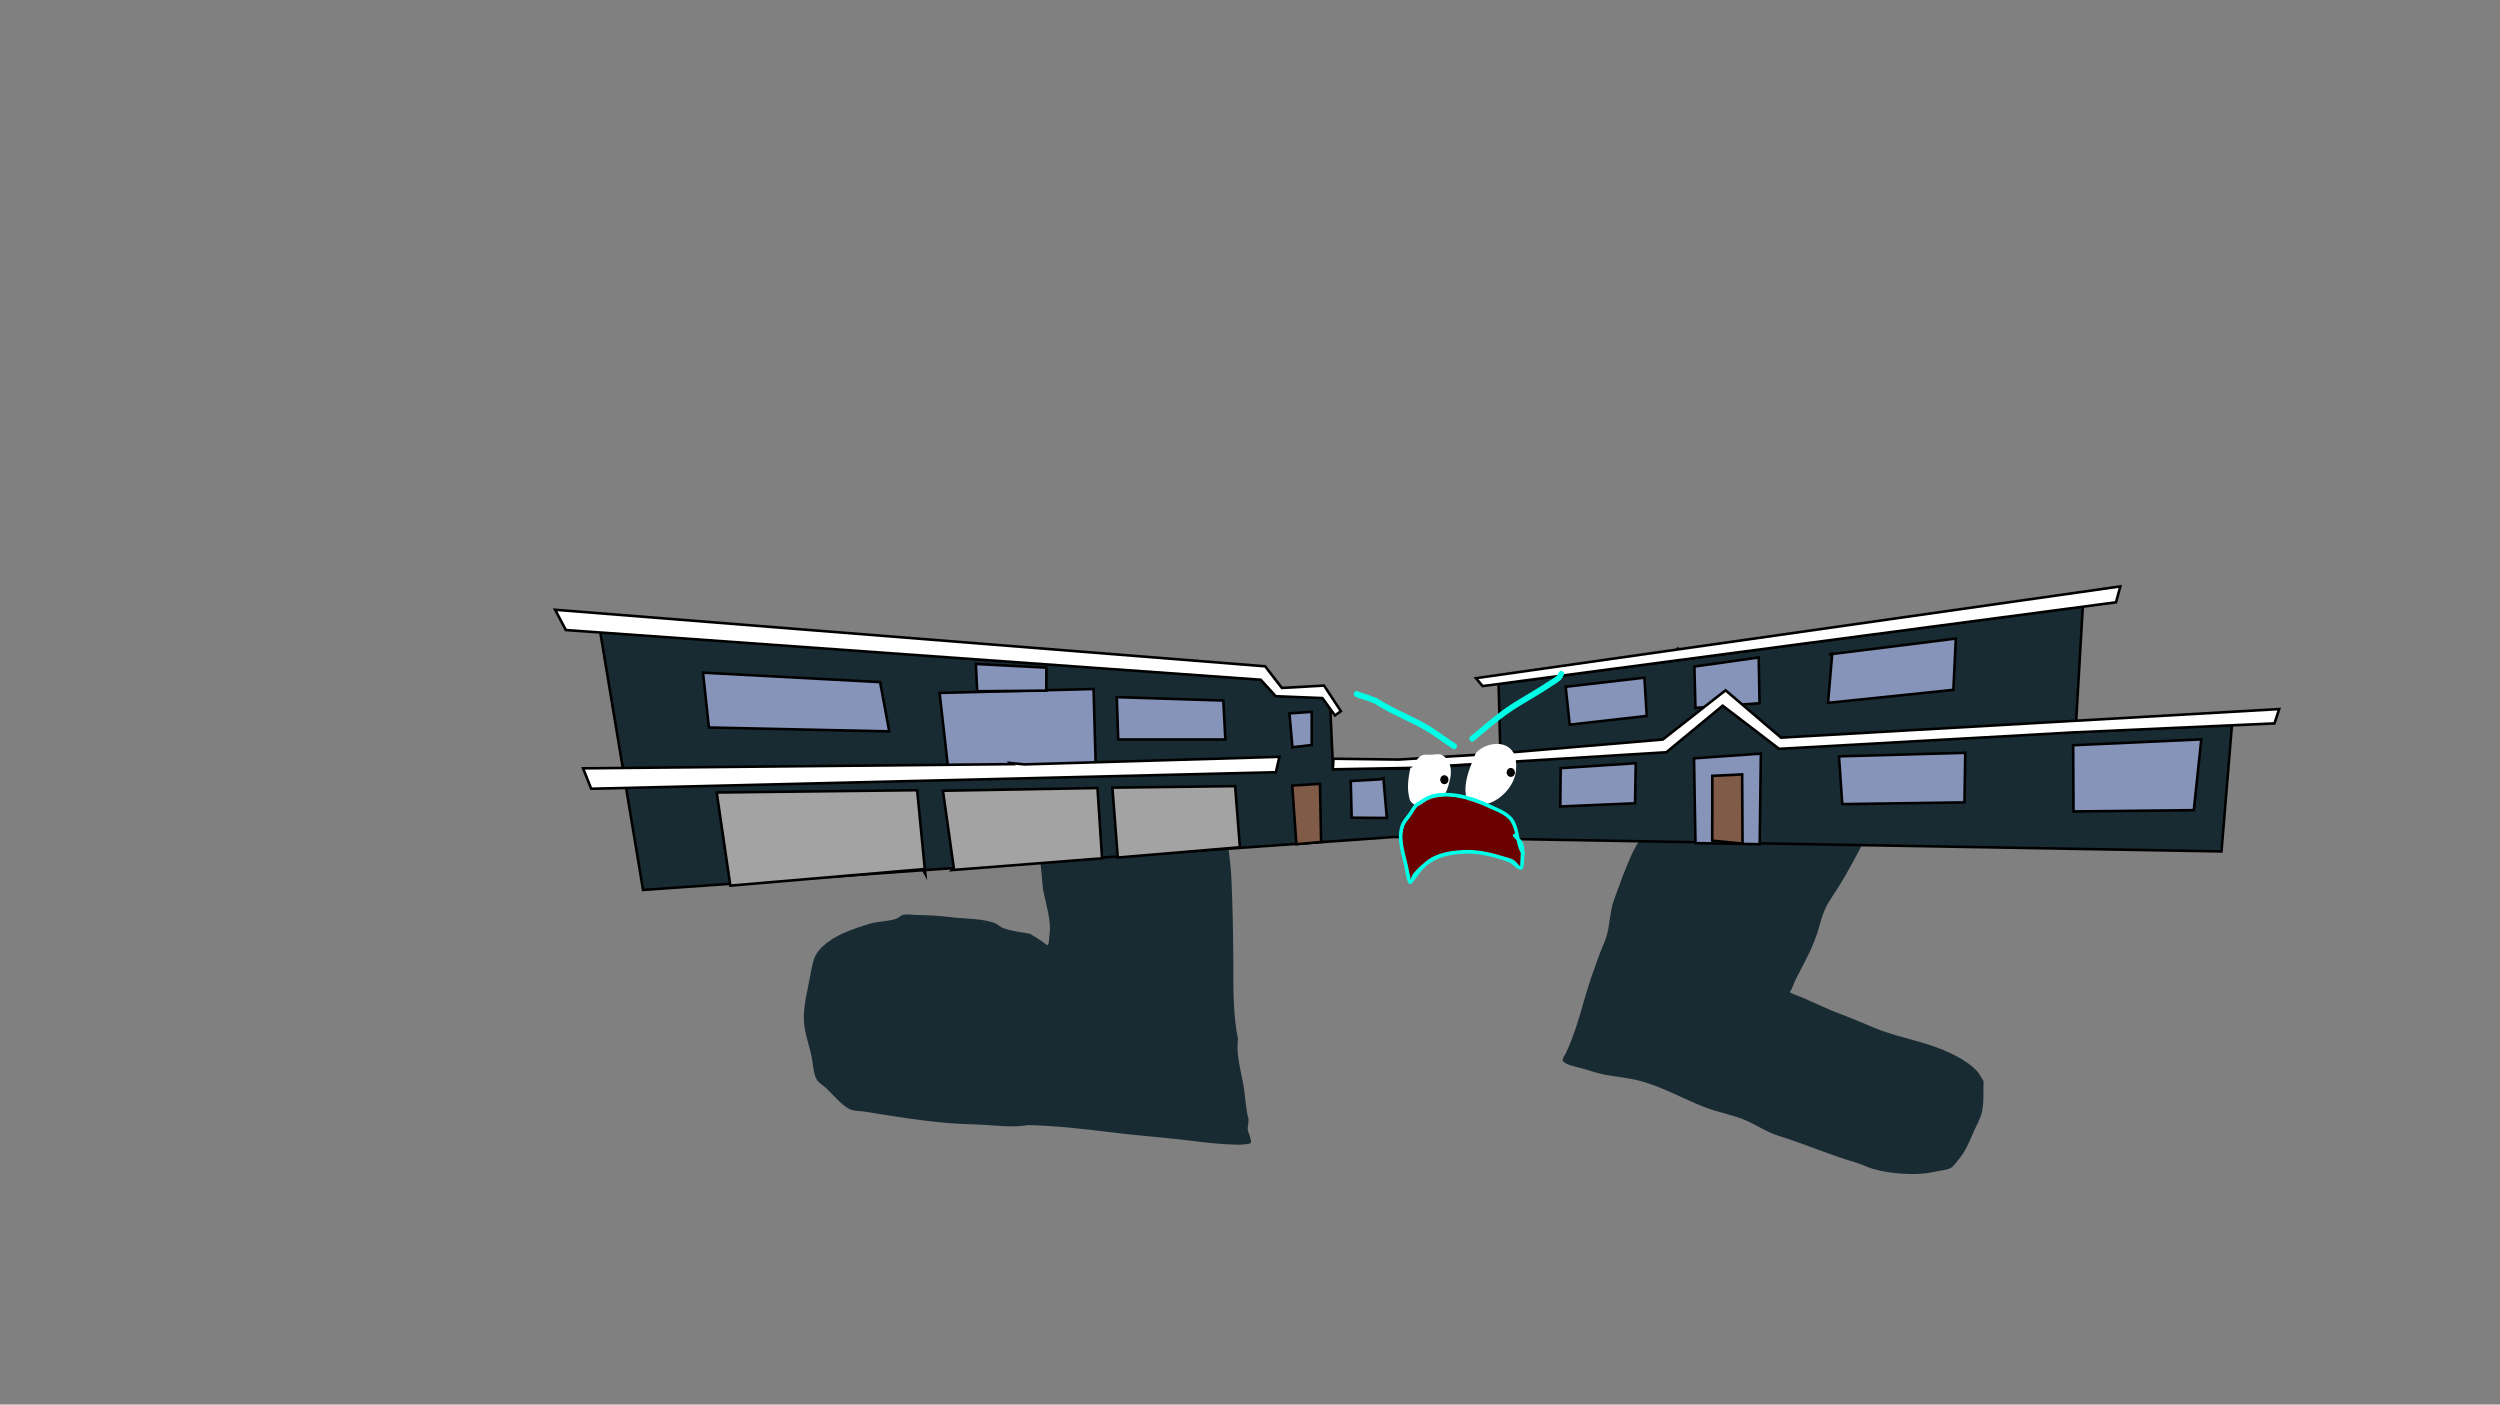 <svg version="1.1" xmlns="http://www.w3.org/2000/svg" xmlns:xlink="http://www.w3.org/1999/xlink" width="959.459" height="539.039" viewBox="0,0,959.459,539.039"><rect x="0" y="0" width="959.459" height="539.039" fill="#808080" stroke="none"/><g transform="translate(159.73,89.52)"><g data-paper-data="{&quot;isPaintingLayer&quot;:true}" stroke-linejoin="miter" stroke-miterlimit="10" stroke-dasharray="" stroke-dashoffset="0" style="mix-blend-mode: normal"><path d="M-159.73,449.52v-539.039h959.459v539.039z" fill="none" fill-rule="nonzero" stroke="#f00000" stroke-width="0" stroke-linecap="butt"/><path d="M313.259,209.735c-0.132,1.939 -0.331,3.868 -0.57,5.765c-0.486,3.851 -1.454,7.942 -1.496,11.82c-0.069,6.337 1.305,12.897 1.618,19.254c0.518,10.54 0.704,20.911 0.78,31.474c0.074,10.343 -0.267,21.038 1.794,31.193c-0.734,6.135 0.983,11.413 2.051,17.392c0.789,4.416 0.831,9.003 1.997,13.338c0.109,1.372 -0.478,2.999 -0.27,4.285c0.157,0.97 0.788,1.827 0.915,2.8c0.09,0.686 0.574,1.516 0.158,2.069c-0.461,0.613 -4.294,0.683 -5.095,0.672c-5.811,-0.084 -12.11,-0.796 -17.881,-1.52c-10.396,-1.305 -20.81,-1.992 -31.23,-3.307c-10.369,-1.308 -20.618,-2.414 -31.057,-2.689c-5.751,0.945 -10.698,0.289 -16.469,-0.064c-4.989,-0.305 -10.024,-0.334 -14.998,-0.774c-10.465,-0.927 -20.888,-2.629 -31.252,-4.309c-1.722,-0.279 -4.405,-0.222 -5.962,-0.997c-3.236,-1.611 -6.397,-5.722 -9.093,-8.151c-0.977,-0.881 -2.835,-2.065 -3.49,-3.192c-1.326,-2.282 -1.439,-6.418 -2.005,-9.009c-0.93,-4.258 -2.645,-8.961 -2.898,-13.305c-0.34,-5.84 1.471,-12.278 2.513,-17.988c0.53,-2.904 1.026,-6.424 2.887,-8.825c4.493,-5.796 13.3,-8.712 20.003,-10.705c3.218,-0.957 6.972,-0.806 10.063,-1.89c1.103,-0.387 1.467,-1.195 2.656,-1.5c1.313,-0.337 3.334,0.023 4.697,0.044c4.593,0.069 8.962,0.284 13.529,0.858c5.151,0.649 11.468,0.469 16.389,2.081c1.413,0.463 2.558,1.694 3.953,2.194c3.018,1.082 6.862,1.562 10.035,2.091c1.808,0.999 3.515,2.144 5.223,3.305c0.542,0.368 1.228,1.316 1.742,0.91c0.366,-0.289 0.464,-3.401 0.543,-3.897c0.85,-5.358 -1.56,-12.211 -2.502,-17.542c-0.887,-10.508 -2.189,-20.776 -3.242,-31.256c-0.742,-7.392 -2.223,-14.735 -3.399,-22.07c-0.318,-1.987 -1.294,-3.586 -1.892,-5.485c-0.212,-0.673 -0.876,-1.445 -0.517,-2.053c0.359,-0.608 1.365,-0.36 2.047,-0.54c3.439,-0.392 7.17,0.69 10.585,1.227c6.915,1.089 13.831,2.164 20.747,3.245c5.957,0.931 11.839,1.347 17.835,1.833c4.285,0.347 8.992,1.129 13.256,0.603c5.424,-0.457 10.512,0.721 15.65,1.853c-0.414,-3.516 -1.291,-6.72 -0.844,-10.256c0,0 0.094,-0.744 0.838,-0.65c0.744,0.094 0.65,0.838 0.65,0.838c-0.44,3.49 0.496,6.679 0.878,10.179c0.008,0.075 0.016,0.151 0.024,0.226c2.055,0.441 4.124,0.848 6.231,1.113l1.378,0.174c0.411,0.052 0.702,0.427 0.65,0.838c-0.037,0.297 -0.244,0.531 -0.511,0.619l-1.307,0.46l-0.111,-0.317c-0.349,0.17 -0.679,0.366 -0.959,0.633c-1.944,1.849 -3.15,4.917 -5.226,6.843zM317.961,201.738c-1.571,-0.239 -3.124,-0.549 -4.669,-0.881c0.152,2.104 0.172,4.232 0.098,6.358c1.329,-1.83 2.938,-4.447 4.572,-5.477z" fill="#192b32" fill-rule="nonzero" stroke="none" stroke-width="0.5" stroke-linecap="butt"/><path d="M565.988,219.747c0.096,0.505 -0.623,0.46 -0.623,0.46l-0.406,-0.026c-1.242,-0.093 -2.144,-0.399 -2.934,-0.815c-1.748,4.235 -3.557,8.436 -5.674,12.551c-3.151,6.123 -6.349,12.185 -9.966,18.125c-1.863,3.06 -4.166,6.067 -5.649,9.271c-1.347,2.911 -2.02,6.15 -3.002,9.181c-2.092,6.459 -5.589,12.487 -8.657,18.618c-0.499,1.183 -0.888,2.44 -1.509,3.578c-0.108,0.198 -0.555,0.329 -0.414,0.556c0.26,0.419 4.127,1.769 4.794,2.063c5.27,2.324 10.495,4.82 15.944,6.841c4.203,1.559 8.129,3.348 12.246,5.011c5.491,2.217 11.149,3.582 16.831,5.177c7.655,2.152 16.751,5.776 21.748,10.899c1.176,1.206 1.955,2.851 2.807,4.146c-0.129,3.896 0.229,8.218 -0.635,11.955c-0.645,2.788 -2.317,5.473 -3.441,8.121c-1.576,3.713 -2.999,7.145 -5.784,10.359c-0.809,0.933 -1.654,2.398 -2.945,3.02c-1.611,0.777 -4.562,0.978 -6.49,1.445c-5.919,1.434 -16.357,0.793 -23.121,-1.198c-2.359,-0.694 -4.535,-1.85 -6.914,-2.54c-10.072,-2.93 -19.286,-7.047 -29.275,-10.132c-4.896,-1.512 -8.566,-4.299 -13.195,-6.183c-4.945,-2.012 -10.515,-2.954 -15.507,-4.926c-9.615,-3.803 -17.927,-8.957 -28.425,-10.853c-3.356,-0.606 -6.841,-0.96 -10.161,-1.63c-2.836,-0.572 -5.812,-1.666 -8.629,-2.419c-1.662,-0.444 -6.396,-1.369 -6.979,-2.9c-0.267,-0.7 0.943,-2.306 1.235,-2.935c2.863,-6.167 4.859,-12.582 6.658,-19.078c1.82,-6.568 4.037,-12.95 6.441,-19.343c0.899,-2.391 2.102,-4.769 2.725,-7.239c1.035,-4.1 1.071,-8.358 2.387,-12.404c2.313,-6.43 4.549,-12.797 7.464,-19.008c2.896,-6.17 8.175,-11.379 9.35,-18.124c1.161,-6.666 1.577,-13.547 1.247,-20.483c-0.109,-2.293 -0.604,-4.808 -0.33,-7.033c0.28,-2.273 1.739,-4.246 2.299,-6.434c0.557,-2.176 0.626,-4.5 1.148,-6.697c0.504,-2.123 0.909,-4.318 0.925,-6.547c0.009,-1.25 -0.852,-2.851 -0.691,-4.011c0.431,-3.093 1.285,-6.96 3.17,-9.62c8.027,5.508 13.953,12.766 20.726,18.986c6.816,6.259 13.957,12.063 21.521,17.931c4.193,3.253 8.251,6.949 12.816,9.945c3.493,2.292 7.681,4.035 11.204,6.319c2.724,1.923 5.623,2.95 8.67,4.529c0.813,0.421 1.48,0.934 2.14,1.412c0.312,-0.76 0.622,-1.522 0.933,-2.284c0,0 0.184,-0.45 0.886,-0.217c0.702,0.234 0.518,0.684 0.518,0.684c-0.359,0.881 -0.718,1.76 -1.079,2.638c0.679,0.372 1.432,0.637 2.381,0.682l0.406,0.026c0,0 0.719,0.046 0.815,0.551z" fill="#192b32" fill-rule="nonzero" stroke="none" stroke-width="0.5" stroke-linecap="butt"/><g><path d="M87.064,252.022l-16.596,-99.991l253.957,19.212l5.255,6.126l18.717,0.747l2.441,4.861l1.035,22.567l26.192,-0.053l38.114,-2.187l-0.769,-30.36l224.206,-29.725l-2.798,48.158l60.043,-2.743l-4.022,48.609l-317.664,-5.538z" fill="#192b32" fill-rule="nonzero" stroke="#000000" stroke-width="1" stroke-linecap="round"/><path d="M120.556,250.372l-5.233,-35.742l76.934,-0.881l3.132,32.132l-0.973,-1.807z" fill="#a3a3a3" fill-rule="nonzero" stroke="#000000" stroke-width="1" stroke-linecap="round"/><path d="M206.3,243.467l-4.147,-29.511l59.314,-1.045l1.765,26.976l-57.68,4.515z" fill="#a3a3a3" fill-rule="nonzero" stroke="#000000" stroke-width="1" stroke-linecap="round"/><path d="M269.251,239.582l-2.07,-26.815l47.117,-0.583l1.831,23.463z" fill="#a3a3a3" fill-rule="nonzero" stroke="#000000" stroke-width="1" stroke-linecap="round"/><path d="M268.875,178.028l40.892,1.308l0.774,14.954l-41.123,0z" fill="#8694ba" fill-rule="nonzero" stroke="#000000" stroke-width="1" stroke-linecap="round"/><path d="M181.559,191.178l-69.235,-1.501l-2.246,-21.036l67.97,3.616z" fill="#8694ba" fill-rule="nonzero" stroke="#000000" stroke-width="1" stroke-linecap="round"/><path d="M441.14,174.054l30.226,-3.5l0.899,14.69l-29.571,3.353z" fill="#8694ba" fill-rule="nonzero" stroke="#000000" stroke-width="1" stroke-linecap="round"/><path d="M490.55,166.288l24.691,-3.49l0.313,17.57l-24.602,1.795z" fill="#8694ba" fill-rule="nonzero" stroke="#000000" stroke-width="1" stroke-linecap="round"/><path d="M542.543,161.589l48.351,-6.043l-0.951,19.685l-48.113,4.995l1.626,-19.051" fill="#8694ba" fill-rule="nonzero" stroke="#000000" stroke-width="1" stroke-linecap="round"/><path d="M546.04,200.758l48.469,-1.358l-0.309,19.018l-46.905,0.668z" fill="#8694ba" fill-rule="nonzero" stroke="#000000" stroke-width="1" stroke-linecap="round"/><path d="M490.966,234.053l-0.561,-32.537l25.655,-1.822l-0.437,34.776z" fill="#8694ba" fill-rule="nonzero" stroke="#000000" stroke-width="1" stroke-linecap="round"/><path d="M497.4,233.109l0.029,-24.87l11.453,-0.551l0.146,26.558z" fill="#805b47" fill-rule="nonzero" stroke="#000000" stroke-width="1" stroke-linecap="round"/><path d="M467.776,218.756l-28.702,1.248l0.154,-14.717l28.817,-1.902z" fill="#8694ba" fill-rule="nonzero" stroke="#000000" stroke-width="1" stroke-linecap="round"/><path d="M371.189,209.159l1.333,15.238l-13.505,-0.094l-0.357,-14.078l11.404,-0.663z" fill="#8694ba" fill-rule="nonzero" stroke="#000000" stroke-width="1" stroke-linecap="round"/><path d="M337.789,234.487l-1.58,-22.525l10.647,-0.644l0.439,22.304z" fill="#805b47" fill-rule="nonzero" stroke="#000000" stroke-width="1" stroke-linecap="round"/><path d="M336.278,197.266l-1.15,-12.999l8.566,-0.591l0.007,12.716z" fill="#8694ba" fill-rule="nonzero" stroke="#000000" stroke-width="1" stroke-linecap="round"/><path d="M635.911,196.486l49.191,-2.253l-2.878,27.166l-46.178,0.499z" fill="#8694ba" fill-rule="nonzero" stroke="#000000" stroke-width="1" stroke-linecap="round"/><path d="M652.352,141.631l-243.088,32.162l-2.539,-3.039l247.298,-35.226z" fill="#ffffff" fill-rule="nonzero" stroke="#000000" stroke-width="1" stroke-linecap="round"/><path d="M329.874,177.671l-5.764,-6.313l-266.675,-19.078l-4.103,-7.781l272.486,21.699l6.409,8.31l16.195,-0.914l6.447,9.818l-2.251,1.651l-4.839,-6.672z" fill="#ffffff" fill-rule="nonzero" stroke="#000000" stroke-width="1" stroke-linecap="round"/><path d="M204.036,204.43l-3.172,-28.02l59.102,-1.498l0.826,29.253z" fill="#8694ba" fill-rule="nonzero" stroke="#000000" stroke-width="1" stroke-linecap="round"/><path d="M215.304,175.772l-0.52,-10.472l27.079,1.411l-0.031,8.829z" fill="#8694ba" fill-rule="nonzero" stroke="#000000" stroke-width="1" stroke-linecap="round"/><path d="M523.062,197.869l-21.652,-16.552l-21.618,17.862l-97.516,5.998l-30.468,0.558l0.222,-4.067l25,0.328l38.564,-2.367l62.831,-5.333l24.081,-18.886l21.287,18.164l191.191,-10.963l-1.808,5.497l-76.82,3.443z" fill="#ffffff" fill-rule="nonzero" stroke="#000000" stroke-width="1" stroke-linecap="round"/><path d="M228.222,203.336l5.179,0.51l97.892,-2.908l-1.365,5.913l-262.767,6.337l-3.12,-7.83l164.705,-1.608z" fill="#ffffff" fill-rule="nonzero" stroke="#000000" stroke-width="1" stroke-linecap="round"/><path d="M420.803,176.688l-1.996,-2.384z" data-paper-data="{&quot;index&quot;:null}" fill="#535453" fill-rule="evenodd" stroke="none" stroke-width="1" stroke-linecap="butt"/><path d="M405.301,194.644l0.183,2.552l-0.369,-0.502z" data-paper-data="{&quot;index&quot;:null}" fill="#848484" fill-rule="evenodd" stroke="none" stroke-width="1" stroke-linecap="butt"/><path d="M404.397,177.3l-0.892,-0.428z" data-paper-data="{&quot;index&quot;:null}" fill="#00fffe" fill-rule="evenodd" stroke="none" stroke-width="1" stroke-linecap="butt" opacity="0.004"/><path d="M407.454,184.884l1.477,1.765z" data-paper-data="{&quot;index&quot;:null}" fill="#535453" fill-rule="evenodd" stroke="none" stroke-width="1" stroke-linecap="butt"/><path d="M419.276,166.586l2.025,2.449z" data-paper-data="{&quot;index&quot;:null}" fill="#535453" fill-rule="evenodd" stroke="none" stroke-width="1" stroke-linecap="butt"/><path d="M405.582,187.466l0.187,2.62l-0.375,-0.515z" data-paper-data="{&quot;index&quot;:null}" fill="#848484" fill-rule="evenodd" stroke="none" stroke-width="1" stroke-linecap="butt"/><path d="M403.754,169.218l0.905,0.44z" data-paper-data="{&quot;index&quot;:null}" fill="#00fffe" fill-rule="evenodd" stroke="none" stroke-width="1" stroke-linecap="butt" opacity="0.004"/><path d="M407.763,177.446l1.499,1.813z" data-paper-data="{&quot;index&quot;:null}" fill="#535453" fill-rule="evenodd" stroke="none" stroke-width="1" stroke-linecap="butt"/><path d="M406.726,199.46c3.273,-3.756 11.268,-5.445 14.401,-0.075c0.989,1.695 1.063,4.027 1.014,5.958c-0.121,6.958 -7.145,13.805 -13.35,13.953c-1.522,0.036 -3.505,0.851 -4.561,-0.583c-3.787,-4.883 0.276,-14.127 2.459,-19.215c0.024,-0.022 0.036,-0.037 0.036,-0.037z" data-paper-data="{&quot;noHover&quot;:false,&quot;origItem&quot;:[&quot;Path&quot;,{&quot;applyMatrix&quot;:true,&quot;segments&quot;:[[[255.50867,205.08052],[0.02285,-0.01907],[-2.19191,4.3791]],[[252.7195,221.6694],[-3.47247,-4.33278],[0.96706,1.27115]],[[257.01356,222.26875],[-1.44311,-0.00198],[5.88486,0.00809]],[[269.93576,210.47726],[-0.28211,6.05302],[0.09266,-1.67928]],[[269.12833,205.29247],[0.89673,1.49702],[-2.84068,-4.74227]],[[255.54389,205.04908],[3.192,-3.19649],[0,0]]],&quot;closed&quot;:true}],&quot;index&quot;:null}" fill="#ffffff" fill-rule="nonzero" stroke="none" stroke-width="0.5" stroke-linecap="butt"/><path d="M382.417,204.695c0.816,-1.417 1.953,-3.512 3.396,-4.244c1.086,-0.551 2.63,-0.286 3.79,-0.316c1.015,-0.026 2.861,-0.449 3.833,-0.001c3.769,1.738 4.277,6.443 3.103,10.263c-0.85,4.19 -2.952,8.126 -6.91,9.416c-2.536,0.827 -7.997,0.303 -8.506,-3.163c-0.941,-3.683 -0.371,-7.786 0.448,-11.561c0.525,0.162 0.846,-0.394 0.846,-0.394z" data-paper-data="{&quot;noHover&quot;:false,&quot;origItem&quot;:[&quot;Path&quot;,{&quot;applyMatrix&quot;:true,&quot;segments&quot;:[[[231.57875,209.38061],[0.49346,0.15224],[-0.86692,3.26764]],[[230.87457,219.37457],[-0.8037,-3.22609],[0.39916,3.02799]],[[238.81763,222.29479],[-2.42398,0.66336],[3.78305,-1.03529]],[[245.5463,214.29958],[-0.90606,3.62749],[1.20483,-3.29832]],[[242.87835,205.34716],[3.53097,1.59522],[-0.91094,-0.41154]],[[239.26356,205.26875],[0.96243,0],[-1.09948,0]],[[235.68446,205.45791],[1.04272,-0.45552],[-1.38513,0.6051]],[[232.3876,209.05977],[0.80727,-1.21517],[0,0]]],&quot;closed&quot;:true}],&quot;index&quot;:null}" fill="#ffffff" fill-rule="nonzero" stroke="none" stroke-width="0.5" stroke-linecap="butt"/><path d="M393.012,209.761c-0.024,-0.951 0.664,-1.74 1.538,-1.763c0.873,-0.022 1.601,0.731 1.625,1.682c0.024,0.951 -0.664,1.74 -1.538,1.763c-0.873,0.022 -1.601,-0.731 -1.625,-1.682z" data-paper-data="{&quot;index&quot;:null}" fill="#000000" fill-rule="nonzero" stroke="none" stroke-width="0.5" stroke-linecap="butt"/><path d="M418.512,206.967c-0.024,-0.951 0.664,-1.74 1.538,-1.763c0.873,-0.022 1.601,0.731 1.625,1.682c0.024,0.951 -0.664,1.74 -1.538,1.763c-0.873,0.022 -1.601,-0.731 -1.625,-1.682z" data-paper-data="{&quot;index&quot;:null}" fill="#000000" fill-rule="nonzero" stroke="none" stroke-width="0.5" stroke-linecap="butt"/><path d="M359.925,176.441c0.36,-1.078 1.351,-0.682 1.351,-0.682l1.371,0.55c2.142,0.55 4.112,1.347 6.176,2.177c6.641,4.344 13.965,6.857 20.668,11.016c3.183,1.975 6.203,4.346 9.387,6.365c0,0 0.913,0.579 0.385,1.571c-0.528,0.992 -1.441,0.413 -1.441,0.413c-3.186,-2.021 -6.213,-4.403 -9.399,-6.373c-6.66,-4.117 -13.938,-6.557 -20.507,-10.922c-1.964,-0.778 -3.832,-1.524 -5.868,-2.047l-1.492,-0.594c0,0 -0.992,-0.396 -0.632,-1.474z" data-paper-data="{&quot;index&quot;:null}" fill="#00ffe6" fill-rule="nonzero" stroke="none" stroke-width="0.5" stroke-linecap="butt"/><path d="M440.014,168.131c0.893,0.615 0.333,1.585 0.333,1.585l-0.843,1.439c-1.304,1.284 -2.774,2.009 -4.254,3.019c-5.026,3.423 -10.432,6.175 -15.451,9.622c-4.851,3.332 -9.322,7.328 -13.896,11.077c0,0 -0.841,0.689 -1.478,-0.23c-0.637,-0.919 0.205,-1.608 0.205,-1.608c4.617,-3.783 9.131,-7.811 14.026,-11.176c5.024,-3.454 10.439,-6.205 15.469,-9.635c1.261,-0.858 2.655,-1.472 3.761,-2.553l0.673,-1.185c0,0 0.561,-0.97 1.454,-0.356z" data-paper-data="{&quot;index&quot;:null}" fill="#00ffe6" fill-rule="nonzero" stroke="none" stroke-width="0.5" stroke-linecap="butt"/><path d="M423.847,237.783c-0.802,-1.435 -1.233,-3.085 -1.608,-4.772c-0.366,-0.39 -0.745,-0.775 -1.051,-1.193c-0.114,-0.062 -0.623,-0.381 -0.339,-0.986c0.214,-0.456 0.591,-0.462 0.815,-0.417c-0.386,-1.615 -0.869,-3.181 -1.732,-4.54c-1.785,-2.811 -5.826,-4.007 -8.727,-5.412c-6.134,-2.977 -15.356,-5.729 -22.096,-3.254c-1.543,0.567 -2.874,1.779 -4.321,2.547c-1.472,1.084 -1.902,2.582 -2.983,4.015c-1.009,1.338 -2.126,2.487 -2.642,4.151c-1.709,5.51 1.013,11.365 1.895,16.754c0.199,1.244 0.726,2.273 0.584,3.483c0.034,-0.203 0.086,-0.485 0.126,-0.62c0.328,-1.095 0.592,-1.52 1.404,-2.44c1.228,-1.39 2.719,-2.722 4.138,-3.918c4.307,-3.628 10.154,-4.424 15.643,-4.568c4.974,-0.126 10.076,1.175 14.784,2.612c1.292,0.395 2.985,0.74 4.011,1.677c0.415,0.379 0.746,0.847 1.18,1.203c0.264,0.217 0.771,1.054 0.735,0.714c-0.063,-0.593 -0.022,-1.195 0.043,-1.787c-0.001,-0.959 0.121,-2.109 0.141,-3.251zM425.298,238.497c-0.033,0.913 -0.095,1.808 -0.095,2.618c-0.05,0.452 -0.148,2.599 -0.72,2.96c-1.521,0.962 -3.664,-2.116 -4.956,-2.604c-5.154,-1.944 -10.964,-3.51 -16.536,-3.359c-5.833,0.151 -11.426,1.126 -15.835,5.158c-1.699,1.554 -2.719,3.365 -4.092,5.023c-0.493,0.595 -0.989,1.621 -1.755,1.515c-0.922,-0.128 -1.611,-4.157 -1.732,-4.892c-0.93,-5.683 -3.646,-11.637 -1.843,-17.45c0.57,-1.836 1.769,-3.144 2.891,-4.622c1.215,-1.6 1.703,-3.115 3.361,-4.357c1.551,-0.826 2.957,-2.075 4.612,-2.69c7.119,-2.646 16.758,0.168 23.262,3.314c3.23,1.565 7.416,2.878 9.385,6.034c1.27,2.036 1.688,4.582 2.224,7.034c0.421,0.452 0.831,0.908 1.109,1.431c0.575,1.085 0.73,2.395 0.742,3.725c0.038,0.058 0.076,0.115 0.115,0.172c0,0 0.386,0.574 -0.134,0.99z" fill="#00ffe6" fill-rule="nonzero" stroke="none" stroke-width="0.5" stroke-linecap="butt"/><path d="M423.752,241.052c-0.065,0.592 -0.108,1.198 -0.045,1.79c0.036,0.34 -0.561,-0.541 -0.825,-0.757c-0.435,-0.356 -0.766,-0.823 -1.181,-1.202c-1.026,-0.937 -2.628,-1.242 -3.92,-1.637c-4.708,-1.438 -9.838,-2.712 -14.812,-2.586c-5.489,0.144 -11.395,0.921 -15.702,4.549c-1.419,1.195 -2.828,2.47 -4.056,3.86c-0.813,0.919 -1.078,1.343 -1.406,2.438c-0.04,0.135 -0.169,0.48 -0.203,0.683c0.141,-1.211 -0.389,-2.244 -0.588,-3.489c-0.882,-5.388 -3.611,-11.28 -1.902,-16.789c0.516,-1.664 1.636,-2.824 2.645,-4.162c1.08,-1.433 1.517,-2.941 2.989,-4.025c1.447,-0.769 2.787,-1.99 4.329,-2.556c6.74,-2.475 16.026,0.278 22.161,3.255c2.901,1.405 6.957,2.624 8.742,5.435c0.863,1.359 1.349,2.936 1.734,4.552c-0.224,-0.045 -0.601,-0.038 -0.815,0.418c-0.284,0.605 0.225,0.927 0.339,0.989c0.305,0.419 0.685,0.807 1.051,1.196c0.375,1.688 0.805,3.347 1.607,4.782c-0.02,1.142 -0.144,2.298 -0.143,3.257z" data-paper-data="{&quot;noHover&quot;:false,&quot;origItem&quot;:[&quot;Path&quot;,{&quot;applyMatrix&quot;:true,&quot;segments&quot;:[[[357.98413,149.12391],[-0.04912,1.14084],[-0.76554,-1.45442]],[[356.49721,144.31259],[0.33242,1.69655],[-0.35564,-0.39867]],[[355.47702,143.09288],[0.2947,0.42636],[-0.1122,-0.06491]],[[355.16318,142.0985],[-0.29901,0.59801],[0.22538,-0.45077]],[[355.98837,141.70217],[-0.22298,-0.05086],[-0.34468,-1.6246]],[[354.37193,137.1199],[0.82786,1.37992],[-1.71296,-2.85524]],[[345.78455,131.48824],[2.86461,1.47833],[-6.05711,-3.13157]],[[323.77786,127.67591],[6.80069,-2.30368],[-1.55666,0.52731]],[[319.39369,130.11313],[1.46572,-0.73203],[-1.4987,1.04682]],[[316.3101,134.0513],[1.11636,-1.40473],[-1.04244,1.31171]],[[313.56359,138.13448],[0.55818,-1.65035],[-1.8482,5.46455]],[[315.03331,154.93074],[-0.74517,-5.40907],[0.16744,1.24909]],[[315.52929,158.42783],[0.17185,-1.20682],[0.03912,-0.20233]],[[315.67083,157.81134],[-0.04376,0.13375],[0.35544,-1.08636]],[[317.13665,155.40801],[-0.83557,0.89859],[1.2631,-1.35837]],[[321.37212,151.59617],[-1.44868,1.15912],[4.39715,-3.51825]],[[337.12536,147.42569],[-5.49059,0.00527],[4.97543,0.00016]],[[351.83845,150.41173],[-4.6696,-1.55664],[1.28121,0.4271]],[[355.80616,152.18984],[-1.00221,-0.96286],[0.40514,0.38924]],[[356.95547,153.42269],[-0.42545,-0.36693],[0.25876,0.22316]],[[357.67238,154.15538],[0.02743,0.34059],[-0.04784,-0.59397]],[[357.76097,152.36989],[-0.08032,0.59046],[0.02344,-0.95884]]],&quot;closed&quot;:true}]}" fill="#6b0000" fill-rule="nonzero" stroke="none" stroke-width="0.5" stroke-linecap="butt"/></g></g></g></svg><!--rotationCenter:479.72973:269.51952-->